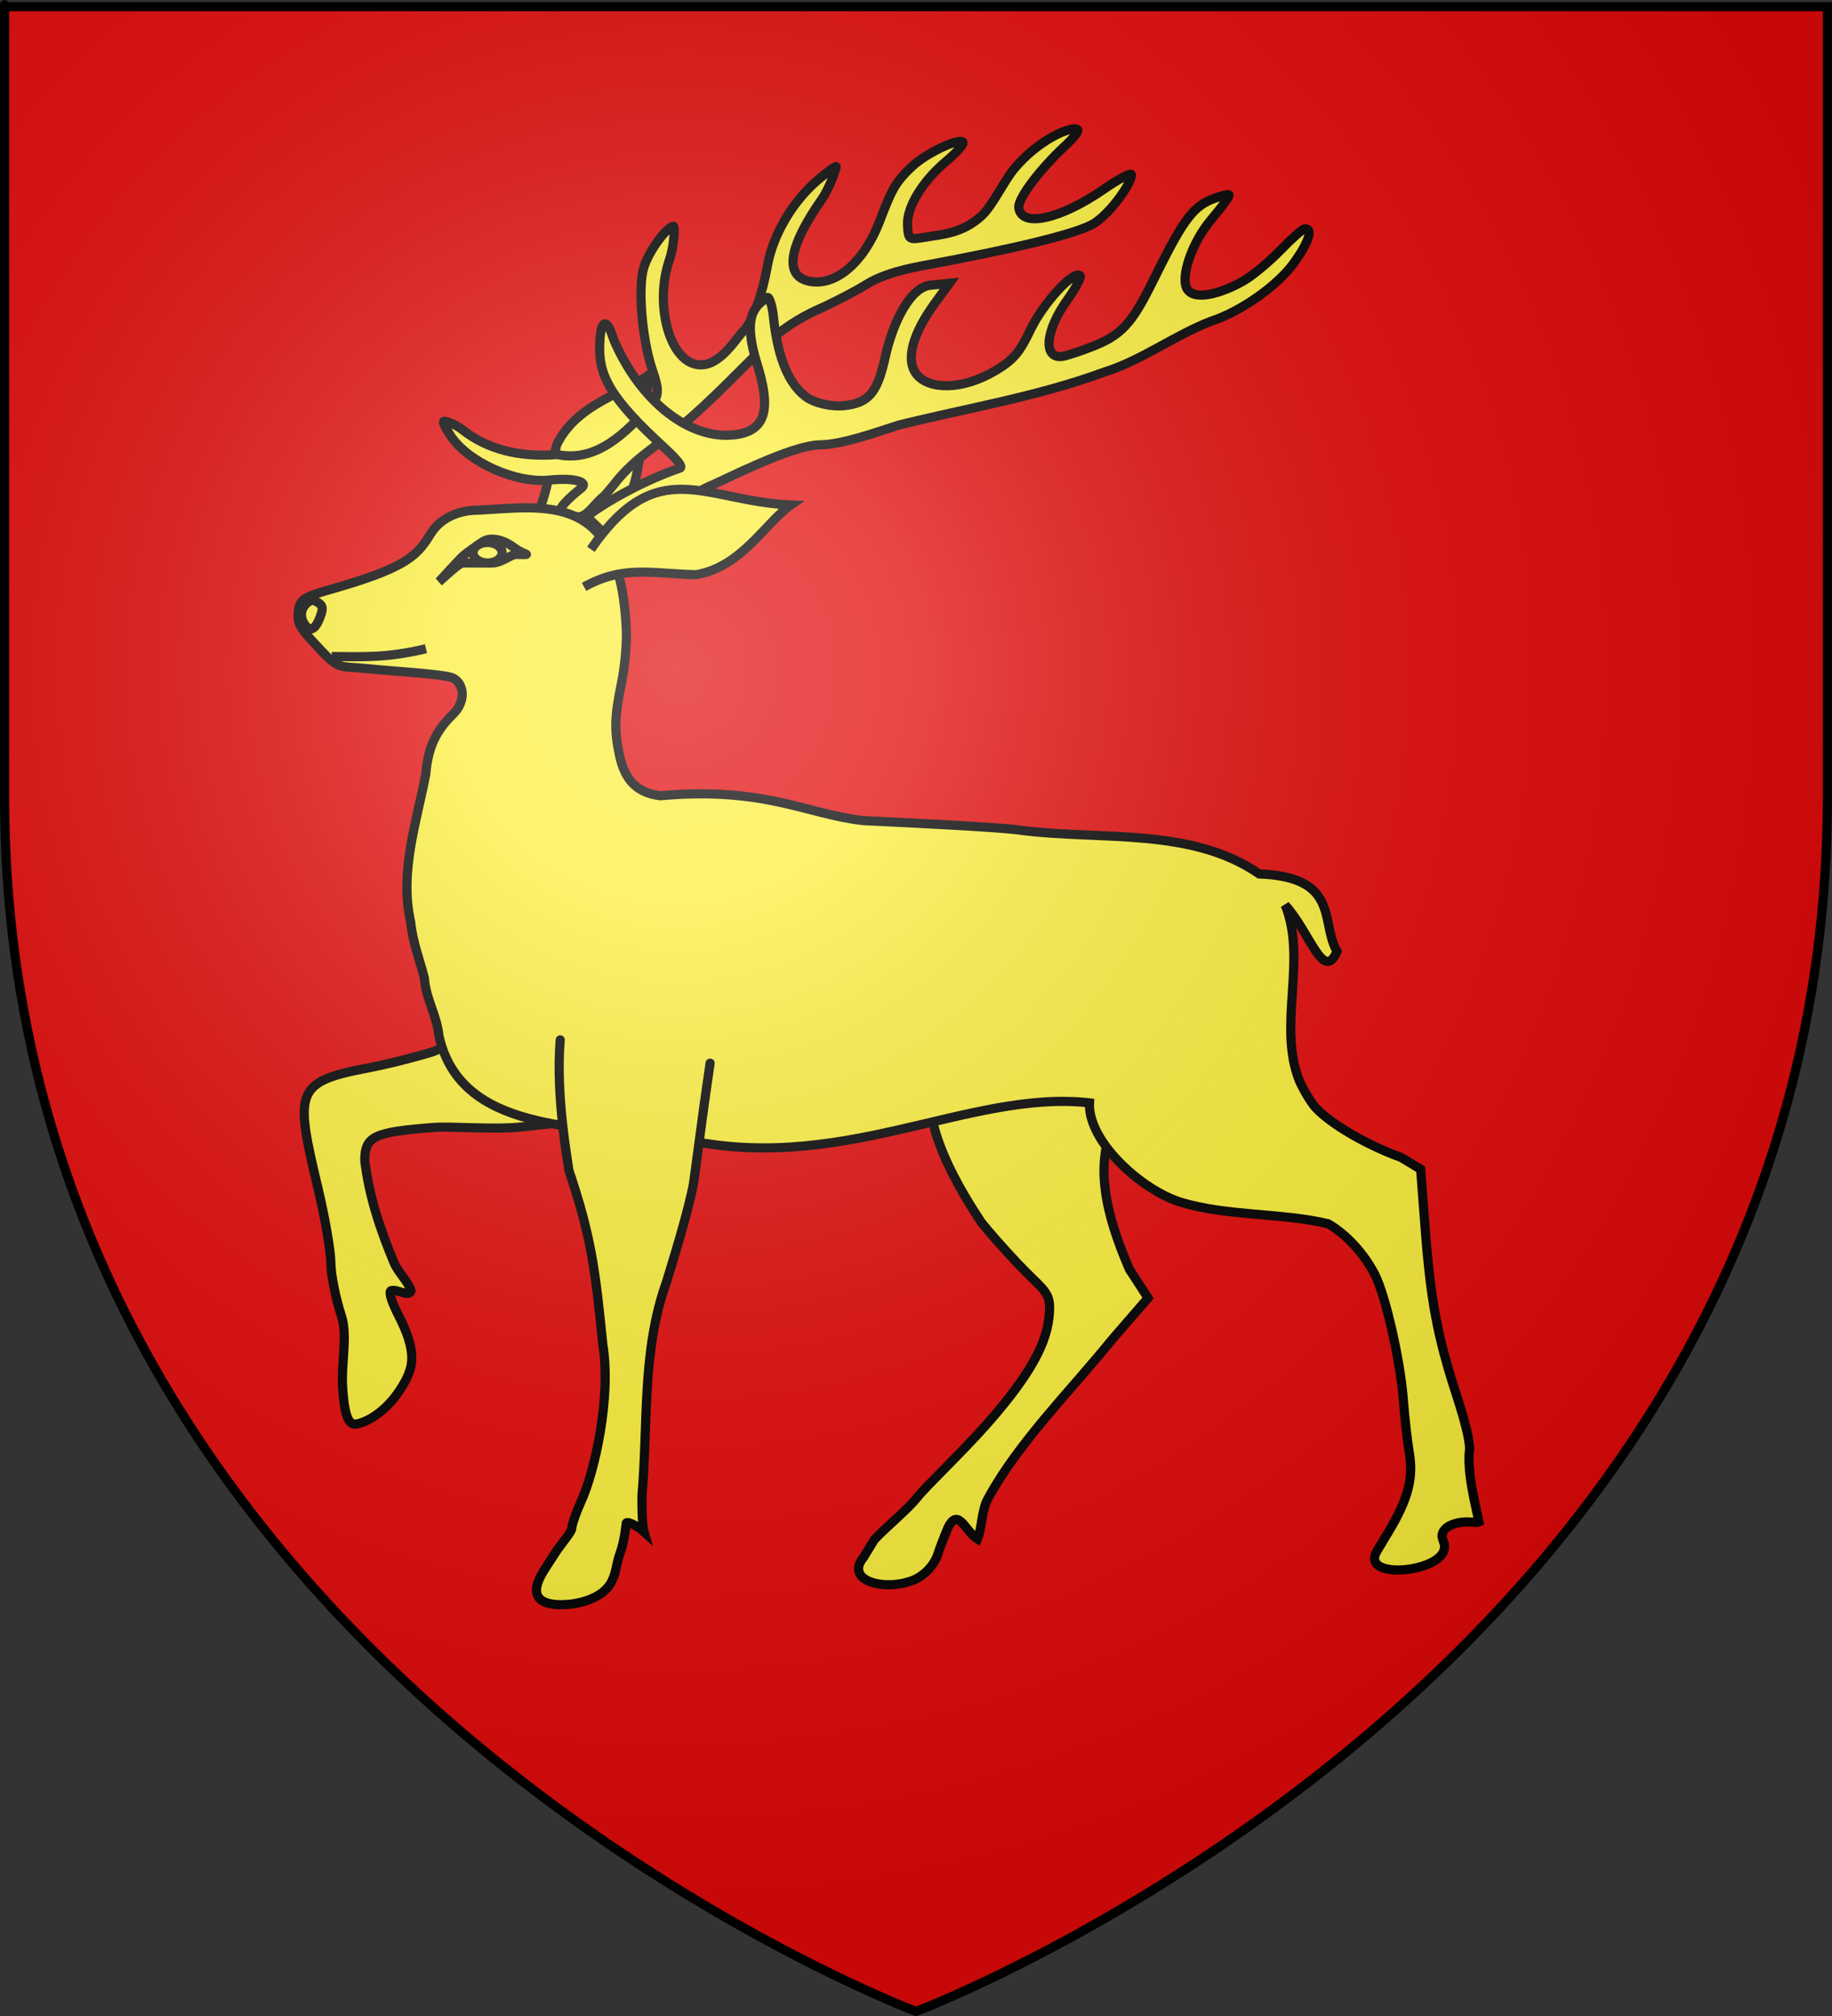 <?xml version="1.0" encoding="UTF-8" standalone="no"?>
<svg
   xmlns:dc="http://purl.org/dc/elements/1.1/"
   xmlns:cc="http://web.resource.org/cc/"
   xmlns:rdf="http://www.w3.org/1999/02/22-rdf-syntax-ns#"
   xmlns:svg="http://www.w3.org/2000/svg"
   xmlns="http://www.w3.org/2000/svg"
   xmlns:xlink="http://www.w3.org/1999/xlink"
   xmlns:sodipodi="http://sodipodi.sourceforge.net/DTD/sodipodi-0.dtd"
   xmlns:inkscape="http://www.inkscape.org/namespaces/inkscape"
   height="660"
   width="600"
   version="1.0"
   id="svg2"
   sodipodi:version="0.32"
   inkscape:version="0.45.1"
   sodipodi:docname="Blason ville fr Cormeilles (Eure).svg"
   sodipodi:docbase="C:\Users\Jany\Documents\aaaOuiqui\Blasons\Blasons Eure"
   inkscape:export-filename="/Users/olivier/Desktop/Blason Rouge/Blason_Vide_3D.png"
   inkscape:export-xdpi="144"
   inkscape:export-ydpi="144"
   inkscape:output_extension="org.inkscape.output.svg.inkscape">
  <rect width="100%" height="100%" fill="#333333" stroke="none"/>
  <sodipodi:namedview
     inkscape:window-height="814"
     inkscape:window-width="1152"
     inkscape:pageshadow="2"
     inkscape:pageopacity="0.0"
     guidetolerance="10.0"
     gridtolerance="10.0"
     objecttolerance="10.0"
     borderopacity="1.0"
     bordercolor="#666666"
     pagecolor="#ffffff"
     id="base"
     showgrid="false"
     height="660px"
     inkscape:zoom="0.5539003"
     inkscape:cx="482.8141"
     inkscape:cy="369.29108"
     inkscape:window-x="-8"
     inkscape:window-y="-8"
     inkscape:current-layer="layer3"
     showguides="true"
     inkscape:guide-bbox="true" />
  <desc
     id="desc4">Flag of Canton of Valais (Wallis)</desc>
  <defs
     id="defs6">
    <linearGradient
       id="linearGradient2893">
      <stop
         style="stop-color:white;stop-opacity:0.314;"
         offset="0"
         id="stop2895" />
      <stop
         id="stop2897"
         offset="0.19"
         style="stop-color:white;stop-opacity:0.251;" />
      <stop
         style="stop-color:#6b6b6b;stop-opacity:0.125;"
         offset="0.6"
         id="stop2901" />
      <stop
         style="stop-color:black;stop-opacity:0.125;"
         offset="1"
         id="stop2899" />
    </linearGradient>
    <radialGradient
       inkscape:collect="always"
       xlink:href="#linearGradient2893"
       id="radialGradient3163"
       gradientUnits="userSpaceOnUse"
       gradientTransform="matrix(1.353,0,0,1.349,-77.629,-85.747)"
       cx="221.445"
       cy="226.331"
       fx="221.445"
       fy="226.331"
       r="300" />
  </defs>
  <g
     inkscape:groupmode="layer"
     id="layer3"
     inkscape:label="Fond écu"
     style="display:inline">
    <path
       id="path2855"
       style="fill:#e20909;fill-opacity:1;fill-rule:evenodd;stroke:none;stroke-width:1px;stroke-linecap:butt;stroke-linejoin:miter;stroke-opacity:1"
       d="M 300,657.503 C 300,657.503 598.5,545.183 598.5,259.731 C 598.5,2.365 598.5,1.179 598.5,1.179 L 1.5,1.179 L 1.5,259.731 C 1.5,545.183 300,657.503 300,657.503 z "
       sodipodi:nodetypes="cccccc" />
    <g
       id="g100737"
       transform="matrix(1.239,0,0,1.239,236.024,-810.145)"
       style="stroke:#000000;stroke-opacity:1;stroke-width:2.422;stroke-miterlimit:4;stroke-dasharray:none">
      <path
         style="fill:#fcef3c;fill-opacity:1;fill-rule:evenodd;stroke:#000000;stroke-width:2.422;stroke-linecap:butt;stroke-linejoin:miter;stroke-miterlimit:4;stroke-dasharray:none;stroke-opacity:1"
         d="M -44.833,799.869 C -15.198,790.291 -24.097,774.858 -18.497,752.584 C -24.926,757.686 -37.997,760.38 -43.323,771.365 C -46.424,782.667 -46.286,790.369 -54.864,798.759"
         id="path98761"
         sodipodi:nodetypes="cccc" />
      <g
         style="stroke:#000000;stroke-width:2.064;stroke-miterlimit:4;stroke-dasharray:none;stroke-opacity:1"
         transform="matrix(1.167,-0.12,0.12,1.167,122.184,175.888)"
         id="g97781">
        <path
           id="path97741"
           style="fill:#fcef3c;fill-opacity:1;fill-rule:evenodd;stroke:#000000;stroke-width:2.064;stroke-linecap:round;stroke-linejoin:miter;marker:none;marker-start:none;marker-mid:none;marker-end:none;stroke-miterlimit:4;stroke-dasharray:none;stroke-dashoffset:0;stroke-opacity:1;visibility:visible;display:inline;overflow:visible;enable-background:accumulate"
           d="M -180.428,500.816 C -175.441,495.447 -169.706,493.066 -163.759,489.035 C -156.643,484.212 -149.226,477.855 -142.428,472.41 C -139.61,470.094 -134.956,467.66 -130.74,466.285 C -126.89,465.029 -121.715,462.985 -119.24,461.754 C -116.23,460.256 -111.926,459.302 -106.24,458.847 C -85.369,457.179 -70.496,455.218 -66.645,453.254 C -62.532,451.156 -57.24,444.899 -57.24,443.254 C -57.24,442.732 -60.172,443.9 -63.772,445.879 C -74.289,451.66 -83.24,452.636 -83.24,448.004 C -83.24,445.942 -77.552,439.833 -71.24,435.097 C -69.315,433.653 -67.965,432.224 -68.24,431.941 C -68.421,431.754 -68.699,431.673 -69.053,431.66 C -71.533,431.57 -77.903,433.942 -83.24,439.095 C -86.067,441.824 -88.967,446.924 -91.826,449.051 C -96.441,452.483 -100.948,452.266 -104.865,452.504 C -108.671,452.734 -108.74,452.702 -108.584,449.41 C -108.393,445.381 -104.255,439.909 -98.397,435.941 C -96.11,434.392 -94.24,432.712 -94.24,432.222 C -94.24,430.822 -102.238,433.365 -106.178,436.334 C -110.581,439.652 -111.44,441.405 -114.803,448.004 C -119.343,456.911 -126.37,461.636 -132.115,459.629 C -137.536,457.735 -135.481,451.185 -127.272,441.7 C -125.057,439.141 -123.24,434.928 -123.24,434.66 C -123.24,434.392 -125.245,435.558 -127.709,437.254 C -133.781,441.431 -138.961,448.462 -140.897,455.191 C -142.805,461.826 -145.507,467.39 -147.678,469.191 C -149.849,470.993 -154.848,478.135 -160.115,475.316 C -165.382,472.497 -166.848,460.493 -162.772,451.738 C -161.427,448.85 -160.662,444.254 -161.084,444.254 C -162.573,444.254 -167.144,449.163 -168.678,452.834 C -170.518,457.239 -170.716,468.996 -169.084,476.066 C -168.106,480.303 -168.193,481.348 -169.615,483.379 C -170.53,484.684 -171.821,485.754 -172.49,485.754 C -179.867,492.259 -185.882,494.727 -192.408,492.722 C -201.049,492.493 -207.97,489.903 -213.033,485.004 C -214.579,483.508 -216.484,482.723 -216.897,482.66 C -217.427,482.579 -217.06,483.71 -215.834,486.066 C -212.555,492.368 -202.369,498.254 -194.772,498.254 C -189.264,498.254 -185.718,499.534 -187.836,500.852 C -189.977,502.184 -194.708,505.472 -192.455,506.163 L -189.487,507.072 C -187.295,507.745 -185.262,504.556 -182.709,503.004 L -180.428,500.816 z "
           sodipodi:nodetypes="cscssssssssscssssssssssssscsscsssccscssssscc" />
        <path
           style="fill:#fcef3c;fill-opacity:1;fill-rule:evenodd;stroke:#000000;stroke-width:2.064;stroke-linecap:round;stroke-linejoin:miter;marker:none;marker-start:none;marker-mid:none;marker-end:none;stroke-miterlimit:4;stroke-dasharray:none;stroke-dashoffset:0;stroke-opacity:1;visibility:visible;display:inline;overflow:visible;enable-background:accumulate"
           d="M -36.251,449.944 C -36.045,449.943 -35.901,449.99 -35.845,450.038 C -35.618,450.227 -37.647,452.514 -40.376,455.131 C -45.312,459.864 -48.817,467.639 -47.313,470.288 C -45.62,473.271 -38.635,471.533 -34.251,469.475 C -32.051,468.442 -28.08,465.73 -25.407,463.475 C -22.735,461.22 -20.147,459.381 -19.657,459.381 C -17.696,459.381 -18.954,462.34 -22.813,466.725 C -26.974,471.452 -35.935,476.478 -42.751,477.913 C -51.401,480.282 -59.171,485.102 -68.001,486.881 C -83.637,490.865 -99.7,491.78 -115.282,494.011 C -120.206,495.06 -128.308,497.061 -133.251,496.605 C -139.881,495.992 -156.346,502.635 -159.126,503.35 C -160.258,503.641 -182.266,513.106 -183.442,511.722 L -187.209,507.283 C -181.415,503.78 -172.34,500.206 -165.22,498.6 C -163.943,498.312 -167.654,494.289 -169.813,491.819 C -180.533,479.561 -181.24,474.57 -180.188,468.131 C -179.435,463.518 -178.156,463.302 -177.22,467.631 C -176.833,469.419 -175.465,472.941 -174.188,475.475 C -168.888,485.994 -160.617,492.406 -152.313,492.381 C -144.369,492.357 -143.604,486.413 -145.496,477.067 C -147.811,465.633 -144.451,463.977 -141.688,462.381 C -141.244,462.125 -140.751,464.319 -140.751,466.694 C -140.751,474.539 -139.473,481.652 -135.352,485.462 C -133.353,487.31 -129.464,488.381 -127.063,488.381 C -121.427,488.381 -119.221,486.297 -116.688,478.631 C -114.008,470.515 -109.307,463.381 -104.847,463.381 L -100.532,463.381 L -104.188,467.444 C -109.837,473.696 -112.195,479.467 -110.032,482.949 C -107.702,486.7 -100.331,487.796 -92.126,483.975 C -87.974,482.042 -86.35,480.475 -83.407,475.631 C -80.019,470.053 -72.449,463.339 -71.095,464.694 C -70.762,465.027 -72.331,467.377 -74.563,469.913 C -80.124,476.229 -81.323,482.381 -77.001,482.381 C -76.107,482.381 -72.741,481.634 -69.501,480.725 C -62.317,478.709 -59.852,475.55 -53.845,465.975 C -46.291,453.934 -43.829,451.721 -39.345,450.506 C -38.074,450.162 -36.868,449.947 -36.251,449.944 z "
           id="path97735"
           sodipodi:nodetypes="cssssssscccssscsssssssssssscccsssssssssc" />
      </g>
      <path
         sodipodi:nodetypes="cssscsccssssssssssc"
         id="path97772"
         d="M -20.311,944.315 C -20.07,944.204 -40.246,950.341 -43.569,950.664 C -45.925,950.892 -48.84,951.208 -51.961,951.579 C -59.481,952.473 -71.001,951.403 -75.858,951.776 C -91.767,952.999 -94.068,954.117 -94.068,960.571 C -92.999,969.745 -89.985,978.792 -86.347,987.513 C -85.302,990.019 -82.59,992.498 -81.847,994.945 C -82.378,996.749 -85.513,994.323 -87.221,994.935 C -87.782,995.564 -86.735,998.368 -84.934,1001.9 C -83.221,1005.256 -81.434,1009.491 -81.668,1013.419 C -81.858,1016.62 -83.746,1019.616 -85.209,1021.766 C -87.926,1025.758 -91.908,1028.938 -95.522,1029.975 C -97.729,1030.608 -99.29,1030.153 -99.932,1020.421 C -100.347,1014.127 -98.522,1006.877 -100.245,1001.59 C -101.785,996.862 -103.039,990.56 -103.039,987.587 C -103.039,984.613 -104.529,975.903 -106.35,968.238 C -112.421,942.683 -112.891,939.797 -93.729,936.162 C -88.11,935.096 -80.981,933.277 -76.13,931.786 C -75.42,931.568 -39.711,917.267 -39.111,917.066"
         style="fill:#fcef3c;fill-opacity:1;fill-rule:evenodd;stroke:#000000;stroke-width:2.422;stroke-linecap:round;stroke-linejoin:miter;marker:none;marker-start:none;marker-mid:none;marker-end:none;stroke-miterlimit:4;stroke-dasharray:none;stroke-dashoffset:0;stroke-opacity:1;visibility:visible;display:inline;overflow:visible;enable-background:accumulate" />
      <path
         sodipodi:nodetypes="ccssssccssscscccc"
         id="path97763"
         d="M 55.888,933.785 C 52.031,948.732 60.826,964.569 68.776,976.667 C 70.565,978.993 74.972,983.992 78.558,987.772 C 84.551,994.089 86.945,995.02 86.945,999.233 C 86.945,1006.62 83.863,1014.899 70.343,1030.194 C 63.67,1037.743 54.367,1046.478 51.916,1049.597 C 49.466,1052.715 43.357,1057.712 40.624,1060.702 L 37.808,1065.319 C 32.67,1071.521 43.212,1074.409 50.844,1071.428 C 53.964,1070.21 56.598,1067.234 57.477,1064.318 C 57.951,1062.743 58.868,1060.596 59.435,1059.084 C 62.496,1050.923 64.423,1058.329 67.874,1060.531 C 69.18,1057.296 68.885,1053.103 70.657,1049.841 C 78.776,1034.891 92.976,1020.825 103.32,1007.982 L 112.973,996.844 L 108.005,989.193 C 99.596,969.564 96.383,951.323 115.075,938.493"
         style="fill:#fcef3c;fill-opacity:1;fill-rule:evenodd;stroke:#000000;stroke-width:2.422;stroke-linecap:round;stroke-linejoin:miter;marker:none;marker-start:none;marker-mid:none;marker-end:none;stroke-miterlimit:4;stroke-dasharray:none;stroke-dashoffset:0;stroke-opacity:1;visibility:visible;display:inline;overflow:visible;enable-background:accumulate" />
      <path
         sodipodi:nodetypes="csscccccccscccsccsscccssscscccccccssssssscc"
         d="M -24.942,820.096 C -24.759,823.646 -25.321,830.011 -26.192,834.221 C -28.055,843.232 -28.167,846.801 -26.723,853.534 C -25.309,860.129 -21.979,863.401 -15.942,864.128 C 11.553,861.654 22.745,868.995 37.589,870.69 C 48.515,871.236 73.75,872.397 79.324,873.253 C 100.247,875.97 124.427,872.36 142.356,884.784 C 163.849,885.611 158.447,897.655 162.935,905.262 C 159.273,913.585 155.861,900.297 149.231,893.034 C 155.088,907.63 147.175,924.628 152.918,939.315 C 154.089,941.962 156.051,945.211 157.262,946.534 C 161.191,950.826 170.869,956.476 179.856,959.69 L 185.026,962.815 L 186.214,978.346 C 187.704,997.739 189.438,1006.892 194.495,1022.471 C 197.193,1030.786 198.286,1035.672 197.87,1037.565 C 197.467,1043.576 199.24,1050.164 200.437,1055.983 C 199.334,1056.469 197.57,1055.514 194.378,1056.383 C 190.765,1057.367 190.429,1059.454 190.807,1060.44 C 191.101,1061.206 191.475,1062.29 191.339,1062.753 C 190.981,1069.416 168.781,1071.528 173.512,1063.659 L 176.668,1058.409 C 181.736,1049.907 183.166,1044.417 182.043,1037.815 C 181.515,1034.712 180.798,1028.334 180.449,1023.659 C 179.687,1013.447 175.75,996.18 172.949,990.69 C 170.12,985.145 165.411,980 160.574,977.221 C 148.378,974.302 133.741,975.266 121.531,971.501 C 111.457,968.395 97.004,955.626 97.494,945.278 C 65.122,941.641 30.844,965.169 -12.411,954.284 L -15.536,954.846 C -36.931,950.782 -68.747,953.391 -74.474,927.534 C -74.987,922.212 -78.013,917.605 -78.318,912.284 C -79.619,907.268 -81.396,902.859 -81.943,897.503 C -84.909,884.367 -80.456,871.436 -77.943,858.409 C -77.384,851.541 -75.337,847.038 -70.786,842.628 C -66.849,838.811 -68.101,833.845 -71.171,832.871 C -74.196,831.911 -86.226,831.292 -93.942,830.492 C -100.401,829.823 -100.741,830.988 -105.692,825.659 C -109.701,821.344 -111.688,819.461 -111.688,816.846 C -111.688,810.907 -109.574,811.796 -96.317,807.558 C -82.18,803.039 -79.7,799.858 -76.661,794.94 C -74.168,790.907 -69.585,788.659 -63.879,788.659 C -45.898,787.705 -26.614,783.771 -24.942,820.096 z "
         style="fill:#fcef3c;fill-opacity:1;fill-rule:evenodd;stroke:#000000;stroke-width:2.422;stroke-linecap:round;stroke-linejoin:miter;marker:none;marker-start:none;marker-mid:none;marker-end:none;stroke-miterlimit:4;stroke-dasharray:none;stroke-dashoffset:0;stroke-opacity:1;visibility:visible;display:inline;overflow:visible;enable-background:accumulate"
         id="path97776" />
      <path
         sodipodi:nodetypes="ccccccssssccssccc"
         id="path97770"
         d="M -2.787,934.788 L -4.29,945.211 L -7.18,966.608 C -8.477,973.628 -12.505,986.705 -14.377,992.769 C -20.875,1010.907 -19.161,1030.225 -20.797,1049.016 C -20.902,1056.481 -20.282,1058.582 -20.282,1058.582 C -21.866,1057.148 -24.983,1055.539 -24.983,1056.455 C -24.983,1056.607 -25.401,1061.016 -26.556,1064.177 C -27.711,1067.337 -27.483,1069.077 -28.805,1071.738 C -31.019,1076.199 -37.557,1077.959 -42.535,1077.873 C -47.674,1077.785 -51.15,1075.667 -46.493,1068.477 L -44.196,1064.931 C -42.319,1061.918 -39.361,1058.689 -39.361,1057.745 C -39.361,1056.8 -38.215,1053.496 -36.802,1050.394 C -33.357,1042.834 -28.842,1023.151 -31.161,1009.046 C -33.103,989.59 -34.191,980.662 -40.114,963.133 C -40.17,962.014 -43.698,943.57 -42.408,928.634"
         style="fill:#fcef3c;fill-opacity:1;fill-rule:evenodd;stroke:#000000;stroke-width:2.422;stroke-linecap:round;stroke-linejoin:miter;marker:none;marker-start:none;marker-mid:none;marker-end:none;stroke-miterlimit:4;stroke-dasharray:none;stroke-dashoffset:0;stroke-opacity:1;visibility:visible;display:inline;overflow:visible;enable-background:accumulate" />
      <path
         sodipodi:nodetypes="cccc"
         id="path97785"
         d="M -34.302,799.014 C -16.648,773.357 -4.406,786.299 18.54,787.303 C 11.812,792.005 5.493,803.759 -6.557,805.72 C -18.274,805.459 -25.614,803.124 -36.108,808.944"
         style="fill:#fcef3c;fill-opacity:1;fill-rule:evenodd;stroke:#000000;stroke-width:2.422;stroke-linecap:butt;stroke-linejoin:miter;stroke-miterlimit:4;stroke-dasharray:none;stroke-opacity:1" />
      <path
         id="path98759"
         d="M -74.472,807.59 C -74.171,807.288 -70.33,802.997 -68.604,801.271 C -67.067,799.733 -64.625,798.286 -63.188,797.209 C -60.773,795.397 -57.156,796.656 -54.613,798.563 C -51.672,800.768 -49.231,800.368 -54.161,800.368 C -55.421,800.368 -57.889,802.625 -60.48,802.625 C -63.038,802.625 -65.595,802.625 -68.153,802.625 C -69.19,802.625 -73.505,806.816 -74.472,807.59 z "
         style="fill:none;fill-rule:evenodd;stroke:#000000;stroke-width:2.422;stroke-linecap:butt;stroke-linejoin:miter;stroke-miterlimit:4;stroke-dasharray:none;stroke-opacity:1" />
      <path
         transform="translate(34.302,109.677)"
         d="M -92.074 690.24 A 3.836 2.708 0 1 1  -99.747,690.24 A 3.836 2.708 0 1 1  -92.074 690.24 z"
         sodipodi:ry="2.7080686"
         sodipodi:rx="3.8364305"
         sodipodi:cy="690.24011"
         sodipodi:cx="-95.910759"
         id="path98763"
         style="fill:#fcef3c;fill-opacity:1;stroke:#000000;stroke-width:2.422;stroke-miterlimit:4;stroke-dasharray:none;stroke-opacity:1"
         sodipodi:type="arc" />
      <path
         sodipodi:nodetypes="cc"
         id="path99734"
         d="M -102.802,827.344 C -94.917,827.368 -88.499,827.836 -77.896,825.274"
         style="fill:none;fill-rule:evenodd;stroke:#000000;stroke-width:2.422;stroke-linecap:butt;stroke-linejoin:miter;stroke-miterlimit:4;stroke-dasharray:none;stroke-opacity:1" />
      <path
         sodipodi:nodetypes="cssc"
         id="path99736"
         d="M -107.42,812.555 C -108.66,811.929 -112.766,815.245 -109.704,819.193 C -108.171,821.168 -106.732,819.577 -105.615,816.165 C -104.99,814.259 -105.32,813.512 -107.42,812.555 z "
         style="fill:none;fill-rule:evenodd;stroke:#000000;stroke-width:2.422;stroke-linecap:butt;stroke-linejoin:miter;stroke-miterlimit:4;stroke-dasharray:none;stroke-opacity:1" />
    </g>
  </g>
  <g
     inkscape:groupmode="layer"
     id="layer4"
     inkscape:label="Meubles"
     style="display:inline" />
  <g
     inkscape:groupmode="layer"
     id="layer2"
     inkscape:label="Reflet final"
     sodipodi:insensitive="true">
    <path
       sodipodi:nodetypes="cccccc"
       d="M 300,658.5 C 300,658.5 598.5,546.18 598.5,260.728 C 598.5,-24.723 598.5,2.176 598.5,2.176 L 1.5,2.176 L 1.5,260.728 C 1.5,546.18 300,658.5 300,658.5 z "
       style="opacity:1;fill:url(#radialGradient3163);fill-opacity:1;fill-rule:evenodd;stroke:none;stroke-width:1px;stroke-linecap:butt;stroke-linejoin:miter;stroke-opacity:1"
       id="path2875"
       inkscape:export-xdpi="144"
       inkscape:export-ydpi="144" />
  </g>
  <g
     inkscape:groupmode="layer"
     id="layer1"
     inkscape:label="Contour final"
     sodipodi:insensitive="true">
    <path
       sodipodi:nodetypes="cccccc"
       d="M 300,658.5 C 300,658.5 1.5,546.18 1.5,260.728 C 1.5,-24.723 1.5,2.176 1.5,2.176 L 598.5,2.176 L 598.5,260.728 C 598.5,546.18 300,658.5 300,658.5 z "
       style="opacity:1;fill:none;fill-opacity:1;fill-rule:evenodd;stroke:black;stroke-width:3;stroke-linecap:butt;stroke-linejoin:miter;stroke-miterlimit:4;stroke-dasharray:none;stroke-opacity:1"
       id="path1411"
       inkscape:export-xdpi="144"
       inkscape:export-ydpi="144" />
  </g>
</svg>

